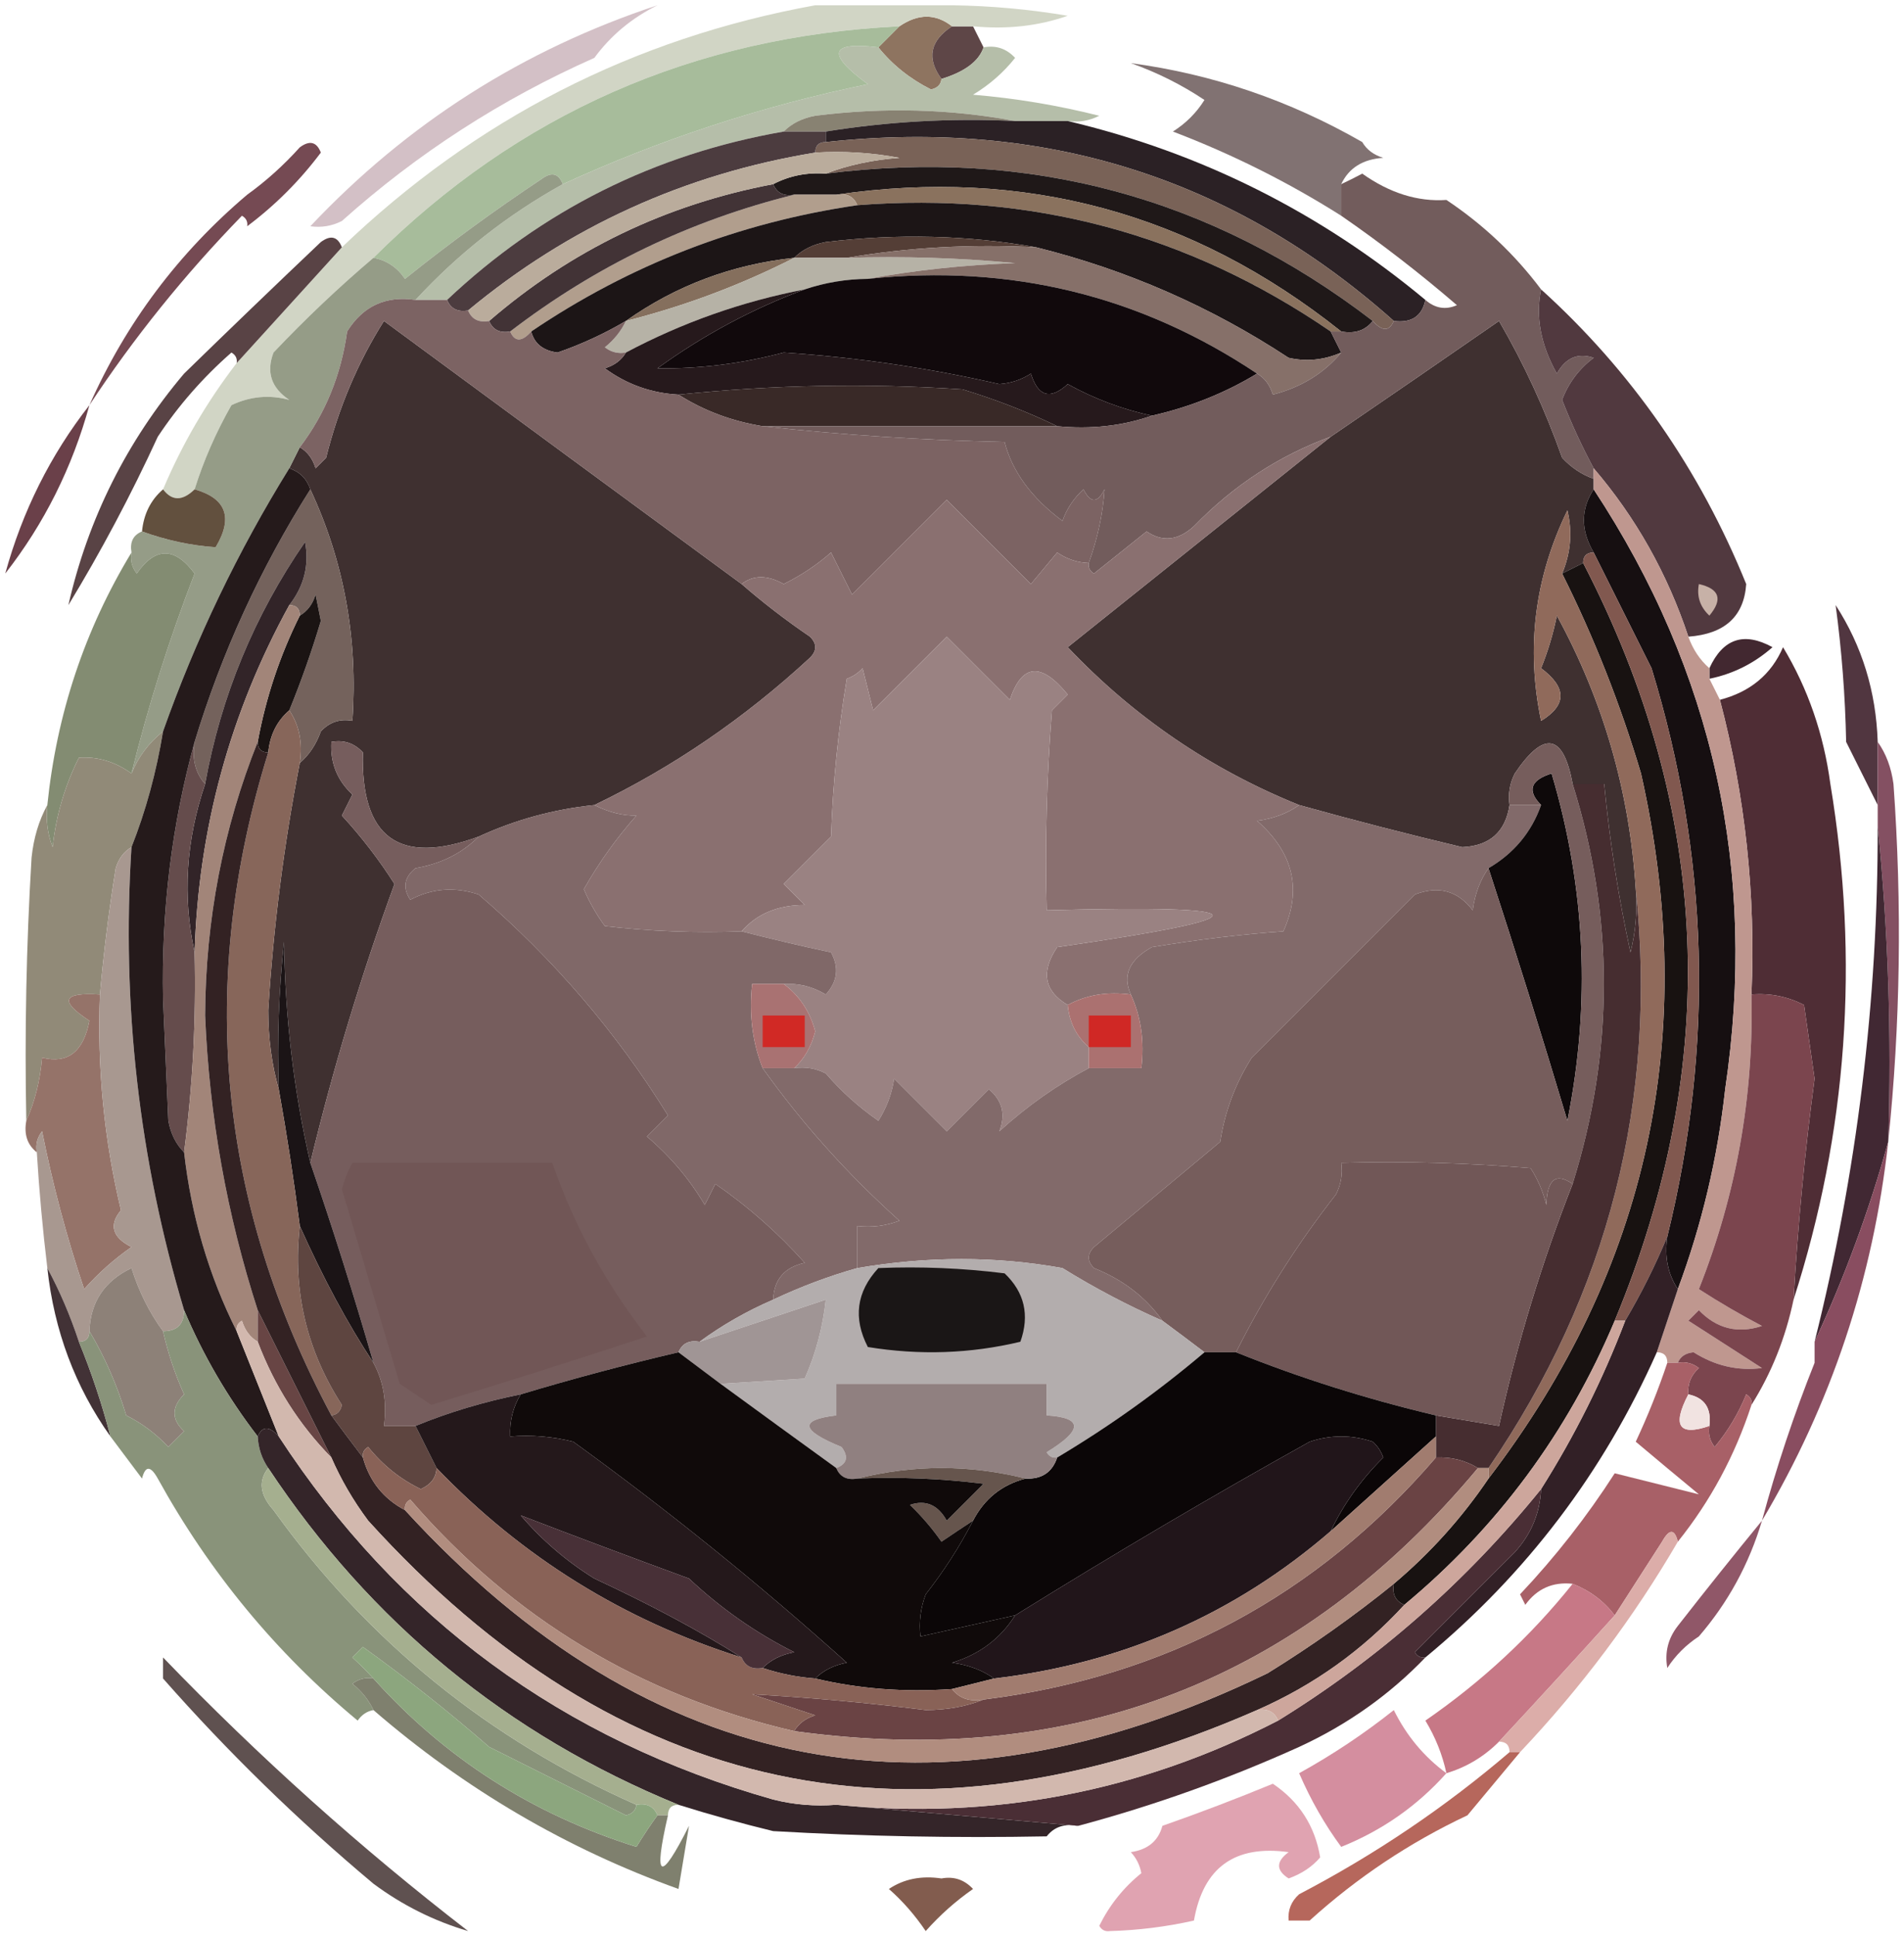 <svg width="181" height="184" viewBox="0 0 181 184" fill="none" xmlns="http://www.w3.org/2000/svg">
<path fill-rule="evenodd" clip-rule="evenodd" d="M90.5 2.5C88.403 3.878 88.07 5.545 89.5 7.5C89.44 8.043 89.107 8.376 88.5 8.5C86.501 7.492 84.834 6.159 83.5 4.5C84.167 3.833 84.833 3.167 85.5 2.5C87.284 1.28 88.95 1.28 90.5 2.5Z" fill="#8E7460"/>
<path fill-rule="evenodd" clip-rule="evenodd" d="M90.5 2.5C91.167 2.5 91.833 2.5 92.5 2.5C92.833 3.167 93.167 3.833 93.5 4.5C93.056 5.819 91.723 6.819 89.5 7.5C88.07 5.545 88.403 3.879 90.5 2.5Z" fill="#5E4647"/>
<path fill-rule="evenodd" clip-rule="evenodd" d="M62.5 0.5C60.059 1.709 58.059 3.376 56.5 5.5C47.678 9.41 39.678 14.577 32.5 21C31.552 21.483 30.552 21.649 29.5 21.5C38.725 11.72 49.725 4.72 62.5 0.5Z" fill="#D3C0C6"/>
<path fill-rule="evenodd" clip-rule="evenodd" d="M77.5 0.5C81.833 0.5 86.167 0.5 90.5 0.5C94.198 0.552 97.865 0.886 101.5 1.5C98.713 2.477 95.713 2.81 92.5 2.5C91.833 2.5 91.167 2.5 90.5 2.5C88.95 1.28 87.284 1.28 85.5 2.5C65.931 3.459 49.264 10.793 35.5 24.5C32.203 27.296 29.036 30.296 26 33.5C25.289 35.367 25.789 36.867 27.5 38C25.62 37.49 23.787 37.657 22 38.5C20.519 41.11 19.352 43.777 18.5 46.5C17.348 47.625 16.348 47.625 15.5 46.5C17.317 42.199 19.65 38.199 22.5 34.5C25.805 30.859 29.138 27.192 32.5 23.5C45.228 11.303 60.228 3.636 77.5 0.5Z" fill="#D1D5C5"/>
<path fill-rule="evenodd" clip-rule="evenodd" d="M83.5 4.5C84.834 6.159 86.501 7.492 88.5 8.5C89.107 8.376 89.44 8.043 89.5 7.5C91.723 6.818 93.056 5.818 93.5 4.5C94.675 4.281 95.675 4.614 96.5 5.5C95.395 6.892 94.061 8.059 92.5 9C96.558 9.34 100.558 10.007 104.5 11C103.552 11.483 102.552 11.649 101.5 11.5C99.833 11.5 98.167 11.5 96.5 11.5C90.347 10.347 84.014 10.18 77.5 11C76.263 11.232 75.263 11.732 74.5 12.5C62.208 14.646 51.541 19.979 42.5 28.5C41.5 28.5 40.5 28.5 39.5 28.5C43.593 24.071 48.259 20.404 53.5 17.5C62.801 13.233 72.468 10.066 82.5 8C78.542 5.101 78.875 3.934 83.5 4.5Z" fill="#B5BEA9"/>
<path fill-rule="evenodd" clip-rule="evenodd" d="M96.5 11.5C90.409 11.212 84.409 11.545 78.5 12.5C77.167 12.5 75.833 12.5 74.5 12.5C75.263 11.732 76.263 11.232 77.5 11C84.014 10.18 90.347 10.347 96.5 11.5Z" fill="#888272"/>
<path fill-rule="evenodd" clip-rule="evenodd" d="M85.5 2.5C84.833 3.167 84.167 3.833 83.5 4.5C78.875 3.934 78.542 5.101 82.5 8C72.468 10.066 62.801 13.233 53.5 17.5C53.103 16.475 52.437 16.308 51.5 17C47.026 19.973 42.693 23.14 38.5 26.5C37.735 25.388 36.735 24.721 35.5 24.5C49.264 10.793 65.931 3.459 85.5 2.5Z" fill="#A7BC9B"/>
<path fill-rule="evenodd" clip-rule="evenodd" d="M96.5 11.5C98.167 11.5 99.833 11.5 101.5 11.5C114.138 14.494 125.471 20.161 135.5 28.5C135.179 30.048 134.179 30.715 132.5 30.5C117.242 16.908 99.242 11.242 78.5 13.5C78.5 13.167 78.5 12.833 78.5 12.5C84.409 11.545 90.409 11.211 96.5 11.5Z" fill="#2B2125"/>
<path fill-rule="evenodd" clip-rule="evenodd" d="M129.5 13.5C129.918 14.222 130.584 14.722 131.5 15C129.563 15.122 128.23 15.955 127.5 17.5C127.5 18.5 127.5 19.5 127.5 20.5C122.463 17.315 117.13 14.648 111.5 12.5C112.737 11.719 113.737 10.719 114.5 9.5C112.333 8.052 110 6.885 107.5 6C115.266 7.041 122.599 9.541 129.5 13.5Z" fill="#817272"/>
<path fill-rule="evenodd" clip-rule="evenodd" d="M77.5 14.5C77.5 13.834 77.833 13.5 78.5 13.5C99.242 11.242 117.242 16.909 132.5 30.5C132.062 31.506 131.396 31.506 130.5 30.5C115.161 18.725 97.827 14.058 78.5 16.5C80.631 15.686 82.964 15.186 85.5 15C82.854 14.503 80.187 14.336 77.5 14.5Z" fill="#796257"/>
<path fill-rule="evenodd" clip-rule="evenodd" d="M74.5 12.5C75.833 12.5 77.167 12.5 78.5 12.5C78.5 12.833 78.5 13.167 78.5 13.5C77.833 13.5 77.5 13.833 77.5 14.5C65.1 16.535 54.1 21.535 44.5 29.5C43.508 29.672 42.842 29.338 42.5 28.5C51.541 19.979 62.208 14.646 74.5 12.5Z" fill="#4C3C3F"/>
<path fill-rule="evenodd" clip-rule="evenodd" d="M30.5 14.5C28.5 17.167 26.167 19.5 23.5 21.5C23.565 21.062 23.399 20.729 23 20.5C17.544 26.11 12.71 32.11 8.5 38.5C11.968 30.697 16.968 24.03 23.5 18.5C25.296 17.207 26.962 15.707 28.5 14C29.437 13.308 30.103 13.475 30.5 14.5Z" fill="#754A53"/>
<path fill-rule="evenodd" clip-rule="evenodd" d="M78.5 16.5C97.827 14.058 115.161 18.725 130.5 30.5C129.791 31.404 128.791 31.737 127.5 31.5C113.357 20.229 97.357 15.896 79.5 18.5C78.167 18.5 76.833 18.5 75.5 18.5C74.508 18.672 73.842 18.338 73.5 17.5C75.042 16.7 76.708 16.366 78.5 16.5Z" fill="#1F1818"/>
<path fill-rule="evenodd" clip-rule="evenodd" d="M79.5 18.5C97.357 15.896 113.357 20.229 127.5 31.5C127.167 31.5 126.833 31.5 126.5 31.5C112.964 22.213 97.964 18.213 81.5 19.5C81.158 18.662 80.492 18.328 79.5 18.5Z" fill="#8A725E"/>
<path fill-rule="evenodd" clip-rule="evenodd" d="M75.5 18.5C76.833 18.5 78.167 18.5 79.5 18.5C80.492 18.328 81.158 18.662 81.5 19.5C70.235 21.143 59.902 25.143 50.5 31.5C49.604 32.506 48.938 32.506 48.5 31.5C56.61 25.278 65.61 20.945 75.5 18.5Z" fill="#B19E8D"/>
<path fill-rule="evenodd" clip-rule="evenodd" d="M81.5 19.5C97.964 18.214 112.964 22.214 126.5 31.5C126.833 32.167 127.167 32.834 127.5 33.501C125.863 34.218 124.197 34.385 122.5 34.001C115.11 29.14 107.11 25.64 98.5 23.5C92.013 22.346 85.346 22.18 78.5 23C77.263 23.233 76.263 23.733 75.5 24.5C69.577 25.139 64.244 27.139 59.5 30.5C57.448 31.71 55.282 32.711 53 33.501C51.624 33.316 50.791 32.65 50.5 31.5C59.902 25.143 70.235 21.143 81.5 19.5Z" fill="#1C1516"/>
<path fill-rule="evenodd" clip-rule="evenodd" d="M98.5 23.5C92.31 23.177 86.31 23.51 80.5 24.5C78.833 24.5 77.167 24.5 75.5 24.5C76.263 23.732 77.263 23.232 78.5 23C85.346 22.179 92.013 22.346 98.5 23.5Z" fill="#543E36"/>
<path fill-rule="evenodd" clip-rule="evenodd" d="M73.5 17.5C73.842 18.338 74.508 18.672 75.5 18.5C65.61 20.945 56.61 25.278 48.5 31.5C47.508 31.672 46.842 31.338 46.5 30.5C54.308 23.763 63.308 19.43 73.5 17.5Z" fill="#423336"/>
<path fill-rule="evenodd" clip-rule="evenodd" d="M75.5 24.5C70.445 27.076 65.112 29.076 59.5 30.5C64.244 27.138 69.577 25.138 75.5 24.5Z" fill="#856F5D"/>
<path fill-rule="evenodd" clip-rule="evenodd" d="M77.5 14.499C80.187 14.335 82.854 14.502 85.5 14.999C82.964 15.186 80.631 15.686 78.5 16.5C76.708 16.366 75.042 16.699 73.5 17.5C63.308 19.429 54.308 23.762 46.5 30.5C45.508 30.672 44.842 30.337 44.5 29.5C54.1 21.535 65.1 16.535 77.5 14.499Z" fill="#BAAC9C"/>
<path fill-rule="evenodd" clip-rule="evenodd" d="M75.5 24.5C77.167 24.5 78.833 24.5 80.5 24.5C85.844 24.334 91.177 24.501 96.5 25C91.649 25.174 86.982 25.674 82.5 26.5C80.435 26.517 78.435 26.85 76.5 27.5C70.534 28.649 64.868 30.649 59.5 33.5C58.761 33.631 58.094 33.464 57.5 33C58.38 32.292 59.047 31.458 59.5 30.5C65.112 29.076 70.445 27.076 75.5 24.5Z" fill="#B6B2A6"/>
<path fill-rule="evenodd" clip-rule="evenodd" d="M80.5 24.5C86.31 23.51 92.31 23.177 98.5 23.5C107.11 25.639 115.11 29.139 122.5 34C124.197 34.384 125.863 34.218 127.5 33.5C125.881 35.461 123.714 36.794 121 37.5C120.722 36.584 120.222 35.918 119.5 35.5C108.363 28.068 96.029 25.068 82.5 26.5C86.982 25.674 91.649 25.174 96.5 25C91.177 24.501 85.844 24.334 80.5 24.5Z" fill="#867069"/>
<path fill-rule="evenodd" clip-rule="evenodd" d="M82.5 26.5C96.029 25.068 108.363 28.068 119.5 35.5C116.46 37.346 113.127 38.679 109.5 39.5C106.702 38.9 104.035 37.9 101.5 36.5C99.844 38.022 98.677 37.689 98 35.5C97.107 36.081 96.107 36.415 95 36.5C88.279 34.958 81.446 33.958 74.5 33.5C70.523 34.554 66.523 35.054 62.5 35C66.886 31.828 71.552 29.328 76.5 27.5C78.435 26.85 80.435 26.517 82.5 26.5Z" fill="#11090C"/>
<path fill-rule="evenodd" clip-rule="evenodd" d="M70.5 55.5C72.546 57.279 74.713 58.946 77 60.5C77.667 61.167 77.667 61.833 77 62.5C70.769 68.262 63.936 72.929 56.5 76.5C52.653 76.894 48.986 77.894 45.5 79.5C37.94 82.28 34.274 79.613 34.5 71.5C33.675 70.614 32.675 70.281 31.5 70.5C31.383 72.484 32.05 74.15 33.5 75.5C33.167 76.167 32.833 76.833 32.5 77.5C34.372 79.535 36.039 81.702 37.5 84C34.323 92.697 31.656 101.53 29.5 110.5C27.941 103.734 27.108 96.734 27 89.5C26.501 94.155 26.334 98.821 26.5 103.5C25.836 101.19 25.503 98.69 25.5 96C25.987 88.091 26.987 80.258 28.5 72.5C29.391 71.739 30.058 70.739 30.5 69.5C31.325 68.614 32.325 68.281 33.5 68.5C34.039 60.69 32.706 53.356 29.5 46.5C29.167 45.5 28.5 44.833 27.5 44.5C27.833 43.833 28.167 43.167 28.5 42.5C29.222 42.918 29.722 43.584 30 44.5C30.333 44.167 30.667 43.833 31 43.5C32.178 38.775 34.011 34.441 36.5 30.5C47.852 38.858 59.185 47.191 70.5 55.5Z" fill="#3F3030"/>
<path fill-rule="evenodd" clip-rule="evenodd" d="M151.5 45.5C151.5 45.833 151.5 46.167 151.5 46.5C150.258 48.389 150.258 50.389 151.5 52.5C150.833 52.5 150.5 52.833 150.5 53.5C149.833 53.833 149.167 54.167 148.5 54.5C149.323 52.545 149.49 50.545 149 48.5C145.885 54.903 145.051 61.569 146.5 68.5C148.957 66.999 148.957 65.332 146.5 63.5C147.154 61.885 147.654 60.218 148 58.5C152.414 66.58 154.914 75.247 155.5 84.5C155.662 86.527 155.495 88.527 155 90.5C153.842 85.205 153.009 79.872 152.5 74.5C151.5 74.5 150.5 74.5 149.5 74.5C148.62 69.711 146.786 69.378 144 73.5C143.517 74.448 143.351 75.448 143.5 76.5C143.116 79.05 141.616 80.383 139 80.5C133.79 79.262 128.623 77.928 123.5 76.5C115.107 73.116 107.774 68.116 101.5 61.5C109.852 54.81 118.186 48.143 126.5 41.5C131.797 37.884 137.131 34.218 142.5 30.5C144.864 34.556 146.864 38.89 148.5 43.5C149.357 44.425 150.357 45.092 151.5 45.5Z" fill="#3F3030"/>
<path fill-rule="evenodd" clip-rule="evenodd" d="M76.5 27.5C71.552 29.328 66.886 31.828 62.5 35C66.523 35.054 70.523 34.554 74.5 33.5C81.446 33.958 88.279 34.958 95 36.5C96.107 36.415 97.107 36.081 98 35.5C98.677 37.689 99.844 38.022 101.5 36.5C104.035 37.9 106.702 38.9 109.5 39.5C106.713 40.477 103.713 40.81 100.5 40.5C97.647 39.123 94.647 37.956 91.5 37C82.484 36.401 73.484 36.568 64.5 37.5C61.903 37.357 59.569 36.523 57.5 35C58.416 34.722 59.083 34.222 59.5 33.5C64.868 30.649 70.534 28.649 76.5 27.5Z" fill="#26191C"/>
<path fill-rule="evenodd" clip-rule="evenodd" d="M100.5 40.5C91.167 40.5 81.833 40.5 72.5 40.5C69.557 40.02 66.89 39.02 64.5 37.5C73.484 36.568 82.484 36.401 91.5 37C94.647 37.956 97.647 39.123 100.5 40.5Z" fill="#392927"/>
<path fill-rule="evenodd" clip-rule="evenodd" d="M53.5 17.5C48.259 20.404 43.593 24.071 39.5 28.5C36.675 28.081 34.509 29.081 33 31.5C32.422 35.65 30.922 39.316 28.5 42.5C28.166 43.167 27.833 43.833 27.5 44.5C22.606 52.397 18.606 60.73 15.5 69.5C14.143 70.59 13.143 71.924 12.5 73.5C14.07 67.118 16.07 60.785 18.5 54.5C16.608 51.956 14.775 51.956 13 54.5C12.536 53.906 12.369 53.239 12.5 52.5C12.328 51.508 12.662 50.842 13.5 50.5C15.836 51.343 18.169 51.843 20.5 52C22.18 49.189 21.513 47.356 18.5 46.5C19.352 43.777 20.518 41.11 22 38.5C23.786 37.657 25.62 37.49 27.5 38C25.789 36.867 25.289 35.367 26 33.5C29.036 30.296 32.202 27.296 35.5 24.5C36.735 24.721 37.735 25.388 38.5 26.5C42.693 23.14 47.026 19.974 51.5 17C52.437 16.308 53.103 16.475 53.5 17.5Z" fill="#959C87"/>
<path fill-rule="evenodd" clip-rule="evenodd" d="M39.5 28.5C40.5 28.5 41.5 28.5 42.5 28.5C42.842 29.338 43.508 29.672 44.5 29.5C44.842 30.338 45.508 30.672 46.5 30.5C46.842 31.338 47.508 31.672 48.5 31.5C48.938 32.506 49.604 32.506 50.5 31.5C50.791 32.649 51.624 33.316 53 33.5C55.282 32.71 57.448 31.71 59.5 30.5C59.047 31.458 58.38 32.292 57.5 33C58.094 33.464 58.761 33.631 59.5 33.5C59.083 34.222 58.416 34.722 57.5 35C59.569 36.523 61.903 37.357 64.5 37.5C66.89 39.02 69.557 40.02 72.5 40.5C79.989 41.329 87.656 41.829 95.5 42C96.223 44.811 98.056 47.311 101 49.5C101.419 48.328 102.085 47.328 103 46.5C103.667 47.833 104.333 47.833 105 46.5C104.843 48.831 104.343 51.164 103.5 53.5C102.417 53.461 101.417 53.127 100.5 52.5C99.667 53.5 98.833 54.5 98 55.5C95.333 52.833 92.667 50.167 90 47.5C87 50.5 84 53.5 81 56.5C80.333 55.167 79.667 53.833 79 52.5C77.636 53.696 76.136 54.696 74.5 55.5C72.946 54.628 71.612 54.628 70.5 55.5C59.185 47.191 47.852 38.858 36.5 30.5C34.011 34.441 32.178 38.775 31 43.5C30.667 43.833 30.333 44.167 30 44.5C29.722 43.584 29.222 42.918 28.5 42.5C30.922 39.316 32.422 35.65 33 31.5C34.509 29.081 36.675 28.081 39.5 28.5Z" fill="#7C6363"/>
<path fill-rule="evenodd" clip-rule="evenodd" d="M146.5 27.5C145.963 30.089 146.463 32.756 148 35.5C148.837 33.993 150.004 33.493 151.5 34C150.101 35.062 149.101 36.395 148.5 38C149.391 40.279 150.391 42.446 151.5 44.5C151.5 44.833 151.5 45.167 151.5 45.5C150.357 45.092 149.357 44.425 148.5 43.5C146.864 38.89 144.864 34.556 142.5 30.5C137.131 34.218 131.797 37.884 126.5 41.5C121.586 43.3 117.253 46.134 113.5 50C112.007 51.368 110.507 51.535 109 50.5C107.333 51.833 105.667 53.167 104 54.5C103.601 54.272 103.435 53.938 103.5 53.5C104.343 51.164 104.843 48.831 105 46.5C104.333 47.833 103.667 47.833 103 46.5C102.085 47.328 101.419 48.328 101 49.5C98.056 47.311 96.223 44.811 95.5 42C87.656 41.829 79.989 41.329 72.5 40.5C81.833 40.5 91.167 40.5 100.5 40.5C103.713 40.81 106.713 40.477 109.5 39.5C113.127 38.679 116.46 37.346 119.5 35.5C120.222 35.918 120.722 36.584 121 37.5C123.714 36.794 125.881 35.461 127.5 33.5C127.167 32.833 126.833 32.167 126.5 31.5C126.833 31.5 127.167 31.5 127.5 31.5C128.791 31.737 129.791 31.404 130.5 30.5C131.396 31.506 132.062 31.506 132.5 30.5C134.179 30.715 135.179 30.048 135.5 28.5C136.423 29.303 137.423 29.47 138.5 29C134.957 25.951 131.291 23.118 127.5 20.5C127.5 19.5 127.5 18.5 127.5 17.5C128.15 17.196 128.817 16.863 129.5 16.5C132.115 18.352 134.781 19.185 137.5 19C141 21.334 144 24.168 146.5 27.5Z" fill="#725C5C"/>
<path fill-rule="evenodd" clip-rule="evenodd" d="M146.5 27.5C155.085 35.273 161.585 44.606 166 55.5C165.789 58.58 163.956 60.247 160.5 60.5C158.509 54.511 155.509 49.177 151.5 44.5C150.391 42.446 149.391 40.279 148.5 38C149.101 36.395 150.101 35.062 151.5 34C150.004 33.493 148.837 33.993 148 35.5C146.463 32.756 145.963 30.089 146.5 27.5Z" fill="#51393F"/>
<path fill-rule="evenodd" clip-rule="evenodd" d="M32.5 23.5C29.138 27.192 25.805 30.859 22.5 34.5C22.565 34.062 22.399 33.728 22 33.5C19.294 35.871 16.961 38.537 15 41.5C12.435 47.074 9.602 52.407 6.5 57.5C8.378 49.284 12.044 41.951 17.5 35.5C21.759 31.349 26.092 27.182 30.5 23C31.437 22.308 32.103 22.475 32.5 23.5Z" fill="#594345"/>
<path fill-rule="evenodd" clip-rule="evenodd" d="M8.5 38.5C6.868 44.43 4.202 49.764 0.5 54.5C2.132 48.57 4.798 43.236 8.5 38.5Z" fill="#6A4049"/>
<path fill-rule="evenodd" clip-rule="evenodd" d="M15.5 46.5C16.348 47.625 17.348 47.625 18.5 46.5C21.513 47.356 22.18 49.189 20.5 52C18.169 51.843 15.836 51.343 13.5 50.5C13.66 48.847 14.326 47.514 15.5 46.5Z" fill="#62503E"/>
<path fill-rule="evenodd" clip-rule="evenodd" d="M126.5 41.5C118.186 48.143 109.852 54.81 101.5 61.5C107.774 68.116 115.107 73.116 123.5 76.5C122.391 77.29 121.058 77.79 119.5 78C122.953 81.016 123.786 84.516 122 88.5C118.003 88.781 113.836 89.281 109.5 90C107.35 91.192 106.683 92.692 107.5 94.5C105.265 94.205 103.265 94.539 101.5 95.5C99.255 94.172 98.922 92.339 100.5 90C120.525 87.121 120.191 85.954 99.5 86.5C99.334 80.158 99.5 73.825 100 67.5C100.5 67 101 66.5 101.5 66C98.973 62.894 97.14 63.061 96 66.5C94 64.5 92 62.5 90 60.5C87.667 62.833 85.333 65.167 83 67.5C82.667 66.167 82.333 64.833 82 63.5C81.586 63.957 81.086 64.291 80.5 64.5C79.671 69.467 79.171 74.467 79 79.5C77.5 81 76 82.5 74.5 84C75.167 84.667 75.833 85.333 76.5 86C73.949 86.002 71.949 86.836 70.5 88.5C66.154 88.666 61.821 88.499 57.5 88C56.707 86.915 56.04 85.748 55.5 84.5C56.921 81.991 58.588 79.657 60.5 77.5C59.214 77.524 57.88 77.19 56.5 76.5C63.936 72.929 70.769 68.262 77 62.5C77.667 61.833 77.667 61.167 77 60.5C74.713 58.946 72.546 57.279 70.5 55.5C71.612 54.628 72.946 54.628 74.5 55.5C76.136 54.696 77.636 53.696 79 52.5C79.667 53.833 80.333 55.167 81 56.5C84 53.5 87 50.5 90 47.5C92.667 50.167 95.333 52.833 98 55.5C98.833 54.5 99.667 53.5 100.5 52.5C101.417 53.127 102.417 53.461 103.5 53.5C103.435 53.938 103.601 54.272 104 54.5C105.667 53.167 107.333 51.833 109 50.5C110.507 51.535 112.007 51.368 113.5 50C117.253 46.134 121.586 43.3 126.5 41.5Z" fill="#8A7070"/>
<path fill-rule="evenodd" clip-rule="evenodd" d="M29.5 46.5C32.706 53.356 34.039 60.69 33.5 68.5C32.325 68.281 31.325 68.614 30.5 69.5C30.058 70.739 29.391 71.739 28.5 72.5C28.785 70.585 28.451 68.919 27.5 67.5C28.634 64.729 29.634 61.896 30.5 59C30.333 58.167 30.167 57.333 30 56.5C29.722 57.416 29.222 58.082 28.5 58.5C28.5 57.833 28.167 57.5 27.5 57.5C28.91 55.695 29.41 53.695 29 51.5C24.175 58.483 21.009 66.15 19.5 74.5C18.566 73.432 18.232 72.099 18.5 70.5C21.088 61.992 24.755 53.992 29.5 46.5Z" fill="#74625C"/>
<path fill-rule="evenodd" clip-rule="evenodd" d="M161.5 55.5C163.465 55.948 163.798 56.948 162.5 58.5C161.614 57.675 161.281 56.675 161.5 55.5Z" fill="#C7B1A7"/>
<path fill-rule="evenodd" clip-rule="evenodd" d="M150.5 53.5C162.686 77 163.686 101 153.5 125.5C149.016 136.142 142.349 145.142 133.5 152.5C132.662 152.158 132.328 151.492 132.5 150.5C135.959 147.585 138.959 144.252 141.5 140.5C156.739 120.57 161.573 98.236 156 73.5C154.041 66.921 151.541 60.588 148.5 54.5C149.167 54.167 149.833 53.833 150.5 53.5Z" fill="#181211"/>
<path fill-rule="evenodd" clip-rule="evenodd" d="M162.5 64.5C162.5 64.167 162.5 63.833 162.5 63.5C163.789 60.678 165.789 60.011 168.5 61.5C166.757 63.038 164.757 64.038 162.5 64.5Z" fill="#422830"/>
<path fill-rule="evenodd" clip-rule="evenodd" d="M27.5 57.5C21.861 67.755 18.861 78.755 18.5 90.5C17.341 85.207 17.674 79.873 19.5 74.5C21.008 66.15 24.175 58.483 29 51.5C29.409 53.695 28.909 55.695 27.5 57.5Z" fill="#322428"/>
<path fill-rule="evenodd" clip-rule="evenodd" d="M12.5 52.5C12.369 53.239 12.536 53.906 13 54.5C14.775 51.956 16.608 51.956 18.5 54.5C16.07 60.785 14.07 67.118 12.5 73.5C10.948 72.378 9.281 71.878 7.5 72C6.166 74.66 5.332 77.494 5 80.5C4.51 79.207 4.343 77.873 4.5 76.5C5.39 67.83 8.056 59.83 12.5 52.5Z" fill="#838C72"/>
<path fill-rule="evenodd" clip-rule="evenodd" d="M27.5 67.5C26.326 68.514 25.66 69.847 25.5 71.5C24.833 71.5 24.5 71.167 24.5 70.5C25.27 66.297 26.604 62.297 28.5 58.5C29.222 58.082 29.722 57.416 30 56.5C30.167 57.333 30.333 58.167 30.5 59C29.633 61.896 28.633 64.729 27.5 67.5Z" fill="#1B1413"/>
<path fill-rule="evenodd" clip-rule="evenodd" d="M151.5 46.5C162.909 63.816 167.076 82.816 164 103.5C163.278 110.053 161.778 116.386 159.5 122.5C158.549 121.081 158.216 119.415 158.5 117.5C162.969 99.336 162.469 81.336 157 63.5C155.153 59.807 153.32 56.14 151.5 52.5C150.258 50.389 150.258 48.389 151.5 46.5Z" fill="#160F11"/>
<path fill-rule="evenodd" clip-rule="evenodd" d="M174.5 57.5C177.013 61.378 178.346 65.711 178.5 70.5C178.5 72.5 178.5 74.5 178.5 76.5C177.5 74.5 176.5 72.5 175.5 70.5C175.414 66.143 175.08 61.81 174.5 57.5Z" fill="#513640"/>
<path fill-rule="evenodd" clip-rule="evenodd" d="M15.5 69.5C14.866 73.373 13.866 77.039 12.5 80.5C11.778 80.918 11.278 81.584 11 82.5C10.358 86.491 9.858 90.491 9.5 94.5C5.944 94.275 5.61 95.108 8.5 97C7.932 99.952 6.432 101.118 4 100.5C3.809 102.708 3.309 104.708 2.5 106.5C2.333 98.16 2.5 89.827 3 81.5C3.198 79.618 3.698 77.952 4.5 76.5C4.343 77.873 4.51 79.207 5 80.5C5.332 77.494 6.166 74.66 7.5 72C9.281 71.878 10.948 72.378 12.5 73.5C13.143 71.924 14.143 70.59 15.5 69.5Z" fill="#918A78"/>
<path fill-rule="evenodd" clip-rule="evenodd" d="M101.5 95.5C101.66 97.153 102.326 98.486 103.5 99.5C103.5 100.167 103.5 100.833 103.5 101.5C100.462 103.112 97.629 105.112 95 107.5C95.617 105.905 95.284 104.572 94 103.5C92.667 104.833 91.333 106.167 90 107.5C88.333 105.833 86.667 104.167 85 102.5C84.781 103.938 84.281 105.271 83.5 106.5C81.623 105.197 79.957 103.697 78.5 102C77.552 101.517 76.552 101.351 75.5 101.5C76.472 100.601 77.138 99.434 77.5 98C76.992 96.107 75.992 94.607 74.5 93.5C75.93 93.421 77.264 93.754 78.5 94.5C79.614 93.277 79.781 91.944 79 90.5C76.061 89.872 73.228 89.205 70.5 88.5C71.949 86.836 73.949 86.002 76.5 86C75.833 85.333 75.167 84.667 74.5 84C76 82.5 77.5 81 79 79.5C79.171 74.467 79.671 69.467 80.5 64.5C81.086 64.291 81.586 63.957 82 63.5C82.333 64.833 82.667 66.167 83 67.5C85.333 65.167 87.667 62.833 90 60.5C92 62.5 94 64.5 96 66.5C97.14 63.061 98.973 62.894 101.5 66C101 66.5 100.5 67 100 67.5C99.5 73.825 99.334 80.158 99.5 86.5C120.191 85.954 120.525 87.121 100.5 90C98.922 92.339 99.255 94.172 101.5 95.5Z" fill="#9A8282"/>
<path fill-rule="evenodd" clip-rule="evenodd" d="M56.5 76.5C57.88 77.19 59.213 77.524 60.5 77.5C58.588 79.657 56.921 81.991 55.5 84.5C56.04 85.748 56.707 86.915 57.5 88C61.821 88.499 66.154 88.666 70.5 88.5C73.228 89.205 76.061 89.872 79 90.5C79.781 91.944 79.614 93.277 78.5 94.5C77.264 93.754 75.93 93.421 74.5 93.5C73.5 93.5 72.5 93.5 71.5 93.5C71.194 96.385 71.527 99.052 72.5 101.5C76.233 106.74 80.566 111.574 85.5 116C84.207 116.49 82.873 116.657 81.5 116.5C81.5 117.833 81.5 119.167 81.5 120.5C78.83 121.248 76.163 122.248 73.5 123.5C73.574 121.589 74.574 120.422 76.5 120C73.948 117.147 71.115 114.647 68 112.5C67.667 113.167 67.333 113.833 67 114.5C65.542 112.04 63.709 109.873 61.5 108C62.167 107.333 62.833 106.667 63.5 106C58.623 98.117 52.623 91.117 45.5 85C43.23 84.242 41.064 84.409 39 85.5C38.25 84.365 38.417 83.365 39.5 82.5C41.919 82.086 43.919 81.086 45.5 79.5C48.986 77.894 52.653 76.894 56.5 76.5Z" fill="#806868"/>
<path fill-rule="evenodd" clip-rule="evenodd" d="M123.5 76.5C128.623 77.928 133.79 79.262 139 80.5C141.616 80.383 143.116 79.05 143.5 76.5C144.5 76.5 145.5 76.5 146.5 76.5C145.581 79.089 143.914 81.089 141.5 82.5C140.71 83.609 140.21 84.942 140 86.5C138.582 84.637 136.749 84.137 134.5 85C129.333 90.167 124.167 95.333 119 100.5C117.438 102.957 116.438 105.624 116 108.5C112 111.833 108 115.167 104 118.5C103.333 119.167 103.333 119.833 104 120.5C106.757 121.603 108.924 123.269 110.5 125.5C107.222 124.059 104.056 122.392 101 120.5C94.69 119.36 88.19 119.36 81.5 120.5C81.5 119.167 81.5 117.833 81.5 116.5C82.873 116.657 84.207 116.49 85.5 116C80.566 111.574 76.233 106.74 72.5 101.5C73.5 101.5 74.5 101.5 75.5 101.5C76.552 101.351 77.552 101.517 78.5 102C79.957 103.697 81.623 105.197 83.5 106.5C84.281 105.271 84.781 103.938 85 102.5C86.667 104.167 88.333 105.833 90 107.5C91.333 106.167 92.667 104.833 94 103.5C95.284 104.572 95.617 105.905 95 107.5C97.629 105.112 100.462 103.112 103.5 101.5C105.167 101.5 106.833 101.5 108.5 101.5C108.802 98.941 108.468 96.607 107.5 94.5C106.683 92.692 107.35 91.192 109.5 90C113.836 89.281 118.003 88.781 122 88.5C123.786 84.516 122.953 81.016 119.5 78C121.058 77.79 122.391 77.29 123.5 76.5Z" fill="#826A6A"/>
<path fill-rule="evenodd" clip-rule="evenodd" d="M141.5 82.5C143.914 81.089 145.581 79.089 146.5 76.5C145.147 75.133 145.481 74.133 147.5 73.5C150.734 84.382 151.234 95.382 149 106.5C146.591 98.44 144.091 90.44 141.5 82.5Z" fill="#0E090A"/>
<path fill-rule="evenodd" clip-rule="evenodd" d="M45.5 79.5C43.919 81.086 41.919 82.086 39.5 82.5C38.417 83.365 38.251 84.365 39 85.5C41.064 84.409 43.23 84.242 45.5 85C52.623 91.117 58.623 98.117 63.5 106C62.833 106.667 62.167 107.333 61.5 108C63.709 109.873 65.542 112.04 67 114.5C67.333 113.833 67.667 113.167 68 112.5C71.115 114.647 73.948 117.147 76.5 120C74.574 120.422 73.574 121.589 73.5 123.5C70.968 124.596 68.635 125.929 66.5 127.5C65.508 127.328 64.842 127.662 64.5 128.5C59.441 129.681 54.441 131.014 49.5 132.5C45.975 133.21 42.642 134.21 39.5 135.5C38.5 135.5 37.5 135.5 36.5 135.5C36.795 133.265 36.461 131.265 35.5 129.5C33.653 123.108 31.653 116.775 29.5 110.5C31.656 101.53 34.323 92.697 37.5 84C36.039 81.702 34.372 79.535 32.5 77.5C32.833 76.833 33.167 76.167 33.5 75.5C32.05 74.15 31.383 72.484 31.5 70.5C32.675 70.281 33.675 70.614 34.5 71.5C34.274 79.613 37.94 82.28 45.5 79.5Z" fill="#765D5D"/>
<path fill-rule="evenodd" clip-rule="evenodd" d="M149.5 74.5C153.458 87.145 153.458 99.812 149.5 112.5C147.908 111.398 147.075 112.065 147 114.5C146.691 113.234 146.191 112.067 145.5 111C139.509 110.501 133.509 110.334 127.5 110.5C127.649 111.552 127.483 112.552 127 113.5C123.312 118.218 120.145 123.218 117.5 128.5C116.5 128.5 115.5 128.5 114.5 128.5C113.205 127.512 111.872 126.512 110.5 125.5C108.924 123.269 106.757 121.603 104 120.5C103.333 119.833 103.333 119.167 104 118.5C108 115.167 112 111.833 116 108.5C116.438 105.624 117.438 102.957 119 100.5C124.167 95.333 129.333 90.167 134.5 85C136.749 84.137 138.582 84.637 140 86.5C140.21 84.942 140.71 83.609 141.5 82.5C144.091 90.44 146.591 98.44 149 106.5C151.234 95.382 150.734 84.382 147.5 73.5C145.481 74.133 145.147 75.133 146.5 76.5C145.5 76.5 144.5 76.5 143.5 76.5C143.351 75.448 143.517 74.448 144 73.5C146.786 69.378 148.62 69.711 149.5 74.5Z" fill="#765D5C"/>
<path fill-rule="evenodd" clip-rule="evenodd" d="M169.5 61.5C171.865 65.424 173.365 69.757 174 74.5C176.781 91.275 175.615 107.608 170.5 123.5C170.904 116.478 171.571 109.478 172.5 102.5C172.167 100.167 171.833 97.833 171.5 95.5C169.929 94.691 168.262 94.357 166.5 94.5C166.912 84.995 165.912 75.662 163.5 66.5C166.394 65.744 168.394 64.077 169.5 61.5Z" fill="#4F2D35"/>
<path fill-rule="evenodd" clip-rule="evenodd" d="M178.5 70.5C179.29 71.609 179.79 72.942 180 74.5C180.826 86.008 180.659 97.341 179.5 108.5C179.827 98.319 179.494 88.319 178.5 78.5C178.5 77.833 178.5 77.167 178.5 76.5C178.5 74.5 178.5 72.5 178.5 70.5Z" fill="#845062"/>
<path fill-rule="evenodd" clip-rule="evenodd" d="M74.5 93.5C75.992 94.607 76.992 96.107 77.5 98C77.138 99.434 76.472 100.601 75.5 101.5C74.5 101.5 73.5 101.5 72.5 101.5C71.527 99.052 71.194 96.385 71.5 93.5C72.5 93.5 73.5 93.5 74.5 93.5Z" fill="#A97272"/>
<path fill-rule="evenodd" clip-rule="evenodd" d="M178.5 78.5C179.494 88.319 179.827 98.319 179.5 108.5C177.705 114.987 175.372 121.32 172.5 127.5C176.529 111.439 178.529 95.106 178.5 78.5Z" fill="#412833"/>
<path fill-rule="evenodd" clip-rule="evenodd" d="M107.5 94.5C108.468 96.607 108.802 98.941 108.5 101.5C106.833 101.5 105.167 101.5 103.5 101.5C103.5 100.833 103.5 100.167 103.5 99.5C102.326 98.486 101.66 97.153 101.5 95.5C103.265 94.539 105.265 94.205 107.5 94.5Z" fill="#AB7170"/>
<path fill-rule="evenodd" clip-rule="evenodd" d="M18.5 70.5C18.232 72.099 18.566 73.432 19.5 74.5C17.674 79.873 17.341 85.207 18.5 90.5C18.653 96.869 18.32 103.203 17.5 109.5C16.732 108.737 16.232 107.737 16 106.5C15.833 102.667 15.667 98.833 15.5 95C15.328 86.549 16.328 78.382 18.5 70.5Z" fill="#654C4C"/>
<path fill-rule="evenodd" clip-rule="evenodd" d="M151.5 52.5C153.32 56.14 155.153 59.807 157 63.5C162.469 81.336 162.969 99.336 158.5 117.5C157.359 120.254 156.025 122.921 154.5 125.5C154.167 125.5 153.833 125.5 153.5 125.5C163.686 101 162.686 77 150.5 53.5C150.5 52.833 150.833 52.5 151.5 52.5Z" fill="#81584F"/>
<path fill-rule="evenodd" clip-rule="evenodd" d="M72.5 96.5C73.833 96.5 75.167 96.5 76.5 96.5C76.5 97.5 76.5 98.5 76.5 99.5C75.167 99.5 73.833 99.5 72.5 99.5C72.5 98.5 72.5 97.5 72.5 96.5Z" fill="#D12925"/>
<path fill-rule="evenodd" clip-rule="evenodd" d="M103.5 99.5C103.5 98.5 103.5 97.5 103.5 96.5C104.833 96.5 106.167 96.5 107.5 96.5C107.5 97.5 107.5 98.5 107.5 99.5C106.167 99.5 104.833 99.5 103.5 99.5Z" fill="#D02825"/>
<path fill-rule="evenodd" clip-rule="evenodd" d="M148.5 54.5C151.541 60.588 154.041 66.921 156 73.5C161.573 98.236 156.739 120.57 141.5 140.5C141.5 140.167 141.5 139.833 141.5 139.5C152.924 122.804 157.59 104.471 155.5 84.5C154.914 75.247 152.414 66.58 148 58.5C147.654 60.218 147.154 61.885 146.5 63.5C148.957 65.332 148.957 66.999 146.5 68.5C145.051 61.569 145.885 54.903 149 48.5C149.49 50.545 149.323 52.545 148.5 54.5Z" fill="#906A5B"/>
<path fill-rule="evenodd" clip-rule="evenodd" d="M151.5 44.5C155.509 49.177 158.509 54.511 160.5 60.5C160.932 61.71 161.599 62.71 162.5 63.5C162.5 63.833 162.5 64.167 162.5 64.5C162.833 65.167 163.167 65.833 163.5 66.5C165.912 75.662 166.912 84.995 166.5 94.5C166.72 104.203 165.054 113.537 161.5 122.5C163.453 123.761 165.453 124.927 167.5 126C165.191 126.756 163.191 126.256 161.5 124.5C161.167 124.833 160.833 125.167 160.5 125.5C162.833 127 165.167 128.5 167.5 130C165.217 130.291 163.05 129.791 161 128.5C160.235 128.57 159.735 128.903 159.5 129.5C159.167 129.5 158.833 129.5 158.5 129.5C158.5 128.833 158.167 128.5 157.5 128.5C158.167 126.5 158.833 124.5 159.5 122.5C161.778 116.386 163.278 110.053 164 103.5C167.076 82.816 162.909 63.816 151.5 46.5C151.5 46.167 151.5 45.833 151.5 45.5C151.5 45.167 151.5 44.833 151.5 44.5Z" fill="#BF978F"/>
<path fill-rule="evenodd" clip-rule="evenodd" d="M149.5 74.5C150.5 74.5 151.5 74.5 152.5 74.5C153.009 79.872 153.842 85.205 155 90.5C155.495 88.527 155.662 86.527 155.5 84.5C157.59 104.471 152.924 122.804 141.5 139.5C141.167 139.5 140.833 139.5 140.5 139.5C139.292 138.766 137.959 138.433 136.5 138.5C136.5 137.833 136.5 137.167 136.5 136.5C136.5 135.833 136.5 135.167 136.5 134.5C138.5 134.833 140.5 135.167 142.5 135.5C144.232 127.637 146.566 119.97 149.5 112.5C153.458 99.812 153.458 87.145 149.5 74.5Z" fill="#462D30"/>
<path fill-rule="evenodd" clip-rule="evenodd" d="M29.5 110.5C31.653 116.775 33.653 123.108 35.5 129.5C33.066 125.819 30.733 121.486 28.5 116.5C27.941 112.147 27.274 107.814 26.5 103.5C26.334 98.821 26.501 94.155 27 89.5C27.108 96.734 27.941 103.734 29.5 110.5Z" fill="#1B1416"/>
<path fill-rule="evenodd" clip-rule="evenodd" d="M166.5 94.5C168.262 94.357 169.929 94.691 171.5 95.5C171.833 97.833 172.167 100.167 172.5 102.5C171.571 109.478 170.904 116.478 170.5 123.5C169.737 127.137 168.403 130.47 166.5 133.5C166.565 133.062 166.399 132.728 166 132.5C165.252 134.332 164.252 135.999 163 137.5C162.536 136.906 162.369 136.239 162.5 135.5C162.715 133.821 162.048 132.821 160.5 132.5C160.414 131.504 160.748 130.671 161.5 130C160.906 129.536 160.239 129.369 159.5 129.5C159.735 128.903 160.235 128.57 161 128.5C163.05 129.791 165.217 130.291 167.5 130C165.167 128.5 162.833 127 160.5 125.5C160.833 125.167 161.167 124.833 161.5 124.5C163.191 126.256 165.191 126.756 167.5 126C165.453 124.927 163.453 123.761 161.5 122.5C165.054 113.537 166.72 104.203 166.5 94.5Z" fill="#7B454E"/>
<path fill-rule="evenodd" clip-rule="evenodd" d="M33.5 110.5C39.833 110.5 46.167 110.5 52.5 110.5C54.544 116.414 57.544 121.914 61.5 127C54.673 129.247 47.84 131.414 41 133.5C40 132.833 39 132.167 38 131.5C36.142 125.267 34.309 119.1 32.5 113C32.743 112.098 33.077 111.265 33.5 110.5Z" fill="#715656"/>
<path fill-rule="evenodd" clip-rule="evenodd" d="M149.5 112.5C146.566 119.97 144.232 127.637 142.5 135.5C140.5 135.167 138.5 134.833 136.5 134.5C129.926 132.946 123.592 130.946 117.5 128.5C120.145 123.218 123.312 118.218 127 113.5C127.483 112.552 127.649 111.552 127.5 110.5C133.509 110.334 139.509 110.501 145.5 111C146.191 112.067 146.691 113.234 147 114.5C147.075 112.065 147.908 111.398 149.5 112.5Z" fill="#715757"/>
<path fill-rule="evenodd" clip-rule="evenodd" d="M9.5 94.5C9.227 101.471 9.894 108.304 11.5 115C10.332 116.406 10.665 117.572 12.5 118.5C10.851 119.648 9.351 120.981 8 122.5C6.348 117.594 5.015 112.594 4 107.5C3.535 108.094 3.369 108.761 3.5 109.5C2.596 108.791 2.263 107.791 2.5 106.5C3.309 104.708 3.809 102.708 4 100.5C6.432 101.118 7.932 99.952 8.5 97C5.61 95.108 5.944 94.275 9.5 94.5Z" fill="#957369"/>
<path fill-rule="evenodd" clip-rule="evenodd" d="M27.5 67.5C28.451 68.919 28.785 70.585 28.5 72.5C26.987 80.258 25.987 88.091 25.5 96C25.503 98.69 25.836 101.19 26.5 103.5C27.274 107.814 27.941 112.147 28.5 116.5C27.812 122.647 29.145 128.314 32.5 133.5C32.376 134.107 32.043 134.44 31.5 134.5C20.714 114.321 18.714 93.321 25.5 71.5C25.66 69.847 26.326 68.514 27.5 67.5Z" fill="#87665A"/>
<path fill-rule="evenodd" clip-rule="evenodd" d="M27.5 57.5C28.167 57.5 28.5 57.833 28.5 58.5C26.604 62.297 25.27 66.297 24.5 70.5C21.214 78.723 19.547 87.39 19.5 96.5C19.895 106.077 21.562 115.41 24.5 124.5C24.5 125.5 24.5 126.5 24.5 127.5C23.778 127.082 23.278 126.416 23 125.5C22.601 125.728 22.435 126.062 22.5 126.5C19.855 121.22 18.188 115.553 17.5 109.5C18.32 103.203 18.653 96.869 18.5 90.5C18.861 78.755 21.861 67.755 27.5 57.5Z" fill="#A28579"/>
<path fill-rule="evenodd" clip-rule="evenodd" d="M12.5 80.5C11.547 95.489 13.213 110.156 17.5 124.5C17.5 125.833 16.833 126.5 15.5 126.5C14.208 124.745 13.208 122.745 12.5 120.5C9.928 121.728 8.595 123.728 8.5 126.5C8.5 127.167 8.166 127.5 7.5 127.5C6.677 125.013 5.677 122.679 4.5 120.5C4.058 116.846 3.724 113.179 3.5 109.5C3.369 108.761 3.535 108.094 4 107.5C5.015 112.594 6.348 117.594 8 122.5C9.351 120.981 10.851 119.648 12.5 118.5C10.665 117.572 10.332 116.406 11.5 115C9.894 108.304 9.227 101.471 9.5 94.5C9.858 90.491 10.358 86.491 11 82.5C11.278 81.584 11.778 80.918 12.5 80.5Z" fill="#A89890"/>
<path fill-rule="evenodd" clip-rule="evenodd" d="M27.5 44.5C28.5 44.833 29.167 45.5 29.5 46.5C24.755 53.992 21.088 61.992 18.5 70.5C16.327 78.382 15.327 86.549 15.5 95C15.667 98.833 15.833 102.667 16 106.5C16.232 107.737 16.732 108.737 17.5 109.5C18.188 115.553 19.854 121.22 22.5 126.5C23.833 129.833 25.167 133.167 26.5 136.5C25.604 135.494 24.938 135.494 24.5 136.5C21.648 132.796 19.315 128.796 17.5 124.5C13.213 110.156 11.547 95.489 12.5 80.5C13.866 77.039 14.866 73.373 15.5 69.5C18.606 60.73 22.606 52.397 27.5 44.5Z" fill="#251A1B"/>
<path fill-rule="evenodd" clip-rule="evenodd" d="M4.5 120.5C5.677 122.679 6.677 125.013 7.5 127.5C8.698 130.426 9.698 133.426 10.5 136.5C7.148 131.79 5.148 126.457 4.5 120.5Z" fill="#423236"/>
<path fill-rule="evenodd" clip-rule="evenodd" d="M110.5 125.5C111.872 126.512 113.205 127.512 114.5 128.5C110.112 132.221 105.445 135.555 100.5 138.5C100.062 138.565 99.728 138.399 99.5 138C102.97 135.877 102.97 134.71 99.5 134.5C99.5 133.5 99.5 132.5 99.5 131.5C92.833 131.5 86.167 131.5 79.5 131.5C79.5 132.5 79.5 133.5 79.5 134.5C75.939 134.915 76.106 135.915 80 137.5C80.692 138.437 80.525 139.103 79.5 139.5C75.857 136.865 72.19 134.199 68.5 131.5C70.934 131.352 73.601 131.186 76.5 131C77.554 128.618 78.221 126.118 78.5 123.5C74.5 124.833 70.5 126.167 66.5 127.5C68.635 125.929 70.968 124.596 73.5 123.5C76.163 122.248 78.83 121.248 81.5 120.5C88.19 119.36 94.69 119.36 101 120.5C104.056 122.392 107.222 124.059 110.5 125.5Z" fill="#B3ADAD"/>
<path fill-rule="evenodd" clip-rule="evenodd" d="M83.5 120.5C87.514 120.334 91.514 120.501 95.5 121C97.396 122.808 97.896 124.975 97 127.5C92.252 128.635 87.419 128.802 82.5 128C81.083 125.257 81.416 122.757 83.5 120.5Z" fill="#1A1616"/>
<path fill-rule="evenodd" clip-rule="evenodd" d="M68.5 131.5C67.167 130.5 65.833 129.5 64.5 128.5C64.842 127.662 65.508 127.328 66.5 127.5C70.5 126.167 74.5 124.833 78.5 123.5C78.221 126.118 77.554 128.618 76.5 131C73.601 131.186 70.934 131.352 68.5 131.5Z" fill="#A09595"/>
<path fill-rule="evenodd" clip-rule="evenodd" d="M158.5 117.5C158.216 119.415 158.549 121.081 159.5 122.5C158.833 124.5 158.167 126.5 157.5 128.5C152.439 139.894 145.105 149.561 135.5 157.5C135.062 157.565 134.728 157.399 134.5 157C137.667 153.833 140.833 150.667 144 147.5C145.559 145.783 146.392 143.783 146.5 141.5C149.692 136.45 152.358 131.117 154.5 125.5C156.025 122.921 157.359 120.254 158.5 117.5Z" fill="#322026"/>
<path fill-rule="evenodd" clip-rule="evenodd" d="M179.5 108.5C178.079 121.43 174.079 133.43 167.5 144.5C168.87 139.421 170.536 134.421 172.5 129.5C172.5 128.833 172.5 128.167 172.5 127.5C175.372 121.32 177.705 114.987 179.5 108.5Z" fill="#894D60"/>
<path fill-rule="evenodd" clip-rule="evenodd" d="M15.5 126.5C15.961 128.55 16.628 130.55 17.5 132.5C16.289 133.72 16.289 134.887 17.5 136C17 136.5 16.5 137 16 137.5C14.845 136.257 13.512 135.257 12 134.5C11.125 131.599 9.958 128.932 8.5 126.5C8.595 123.728 9.928 121.728 12.5 120.5C13.208 122.745 14.208 124.745 15.5 126.5Z" fill="#8D8178"/>
<path fill-rule="evenodd" clip-rule="evenodd" d="M114.5 128.5C115.5 128.5 116.5 128.5 117.5 128.5C123.592 130.946 129.926 132.946 136.5 134.5C136.5 135.167 136.5 135.833 136.5 136.5C133.167 139.5 129.833 142.5 126.5 145.5C127.728 142.925 129.395 140.592 131.5 138.5C131.291 137.914 130.957 137.414 130.5 137C128.5 136.333 126.5 136.333 124.5 137C115.272 142.135 105.939 147.635 96.5 153.5C93.5 154.167 90.5 154.833 87.5 155.5C87.343 154.127 87.51 152.793 88 151.5C89.75 149.266 91.25 146.932 92.5 144.5C93.585 142.413 95.251 141.08 97.5 140.5C99.027 140.573 100.027 139.906 100.5 138.5C105.445 135.555 110.112 132.221 114.5 128.5Z" fill="#0B0607"/>
<path fill-rule="evenodd" clip-rule="evenodd" d="M100.5 138.5C100.027 139.906 99.027 140.573 97.5 140.5C92.167 139.167 86.833 139.167 81.5 140.5C80.508 140.672 79.842 140.338 79.5 139.5C80.525 139.103 80.692 138.437 80 137.5C76.106 135.915 75.939 134.915 79.5 134.5C79.5 133.5 79.5 132.5 79.5 131.5C86.167 131.5 92.833 131.5 99.5 131.5C99.5 132.5 99.5 133.5 99.5 134.5C102.97 134.71 102.97 135.877 99.5 138C99.728 138.399 100.062 138.565 100.5 138.5Z" fill="#908080"/>
<path fill-rule="evenodd" clip-rule="evenodd" d="M24.5 124.5C26.814 129.128 29.147 133.795 31.5 138.5C28.432 135.378 26.098 131.711 24.5 127.5C24.5 126.5 24.5 125.5 24.5 124.5Z" fill="#684544"/>
<path fill-rule="evenodd" clip-rule="evenodd" d="M126.5 145.5C117.349 153.404 106.682 158.071 94.5 159.5C93.391 158.71 92.058 158.21 90.5 158C93.106 157.208 95.106 155.708 96.5 153.5C105.939 147.635 115.272 142.135 124.5 137C126.5 136.333 128.5 136.333 130.5 137C130.957 137.414 131.291 137.914 131.5 138.5C129.395 140.592 127.728 142.925 126.5 145.5Z" fill="#21151A"/>
<path fill-rule="evenodd" clip-rule="evenodd" d="M28.5 116.5C30.732 121.486 33.066 125.819 35.5 129.5C36.461 131.265 36.794 133.265 36.5 135.5C37.5 135.5 38.5 135.5 39.5 135.5C40.166 136.833 40.833 138.167 41.5 139.5C41.465 140.404 40.965 141.07 40 141.5C38.056 140.561 36.389 139.227 35 137.5C34.601 137.728 34.434 138.062 34.5 138.5C33.511 137.205 32.511 135.872 31.5 134.5C32.043 134.44 32.376 134.107 32.5 133.5C29.145 128.314 27.812 122.647 28.5 116.5Z" fill="#5E4540"/>
<path fill-rule="evenodd" clip-rule="evenodd" d="M158.5 129.5C158.833 129.5 159.167 129.5 159.5 129.5C160.239 129.369 160.906 129.536 161.5 130C160.748 130.671 160.414 131.504 160.5 132.5C158.934 135.494 159.601 136.494 162.5 135.5C162.369 136.239 162.536 136.906 163 137.5C164.252 135.999 165.252 134.332 166 132.5C166.399 132.728 166.565 133.062 166.5 133.5C164.926 138.32 162.593 142.653 159.5 146.5C159.19 145.262 158.69 145.262 158 146.5C156.489 148.862 154.989 151.195 153.5 153.5C152.474 152.147 151.141 151.147 149.5 150.5C147.61 150.297 146.11 150.963 145 152.5C144.833 152.167 144.667 151.833 144.5 151.5C147.862 147.939 150.862 144.105 153.5 140C156.167 140.667 158.833 141.333 161.5 142C159.468 140.325 157.468 138.658 155.5 137C156.651 134.535 157.651 132.035 158.5 129.5Z" fill="#A86067"/>
<path fill-rule="evenodd" clip-rule="evenodd" d="M160.5 132.5C162.048 132.821 162.715 133.821 162.5 135.5C159.601 136.494 158.934 135.494 160.5 132.5Z" fill="#F1E3E1"/>
<path fill-rule="evenodd" clip-rule="evenodd" d="M24.5 70.5C24.5 71.167 24.833 71.5 25.5 71.5C18.714 93.321 20.714 114.321 31.5 134.5C32.512 135.872 33.512 137.205 34.5 138.5C35.124 140.754 36.457 142.421 38.5 143.5C61.858 169 89.191 174.167 120.5 159C124.705 156.403 128.705 153.569 132.5 150.5C132.328 151.492 132.662 152.158 133.5 152.5C129.538 156.815 124.871 160.148 119.5 162.5C86.935 176.754 58.768 170.754 35 144.5C33.579 142.595 32.412 140.595 31.5 138.5C29.147 133.795 26.814 129.128 24.5 124.5C21.562 115.41 19.895 106.077 19.5 96.5C19.547 87.39 21.214 78.723 24.5 70.5Z" fill="#332223"/>
<path fill-rule="evenodd" clip-rule="evenodd" d="M81.5 140.5C86.833 139.167 92.167 139.167 97.5 140.5C95.251 141.08 93.585 142.413 92.5 144.5C91.518 145.141 90.518 145.807 89.5 146.5C88.618 145.24 87.618 144.074 86.5 143C87.996 142.493 89.163 142.993 90 144.5C91.167 143.333 92.333 142.167 93.5 141C89.514 140.501 85.514 140.334 81.5 140.5Z" fill="#66554D"/>
<path fill-rule="evenodd" clip-rule="evenodd" d="M17.5 124.5C19.315 128.796 21.648 132.796 24.5 136.5C24.557 137.609 24.89 138.609 25.5 139.5C24.535 140.721 24.702 142.054 26 143.5C34.957 155.956 46.457 165.289 60.5 171.5C60.44 172.043 60.107 172.376 59.5 172.5C55.167 170.333 50.833 168.167 46.5 166C42.644 162.643 38.644 159.476 34.5 156.5C34.167 156.833 33.833 157.167 33.5 157.5C34.243 158.182 34.909 158.849 35.5 159.5C34.761 159.369 34.094 159.536 33.5 160C34.38 160.708 35.047 161.542 35.5 162.5C34.883 162.611 34.383 162.944 34 163.5C26.255 157.08 19.921 149.413 15 140.5C14.31 139.262 13.81 139.262 13.5 140.5C12.5 139.167 11.5 137.833 10.5 136.5C9.698 133.426 8.698 130.426 7.5 127.5C8.167 127.5 8.5 127.167 8.5 126.5C9.958 128.932 11.125 131.599 12 134.5C13.512 135.257 14.845 136.257 16 137.5C16.5 137 17 136.5 17.5 136C16.289 134.887 16.289 133.72 17.5 132.5C16.628 130.55 15.961 128.55 15.5 126.5C16.833 126.5 17.5 125.833 17.5 124.5Z" fill="#89937A"/>
<path fill-rule="evenodd" clip-rule="evenodd" d="M26.5 136.5C37.828 153.838 53.495 165.338 73.5 171C75.473 171.495 77.473 171.662 79.5 171.5C87.167 172.167 94.833 172.833 102.5 173.5C101.209 173.263 100.209 173.596 99.5 174.5C90.827 174.666 82.16 174.5 73.5 174C70.454 173.261 67.454 172.428 64.5 171.5C48.252 164.865 35.252 154.198 25.5 139.5C24.89 138.609 24.557 137.609 24.5 136.5C24.938 135.494 25.604 135.494 26.5 136.5Z" fill="#342529"/>
<path fill-rule="evenodd" clip-rule="evenodd" d="M25.5 139.5C35.252 154.198 48.252 164.865 64.5 171.5C63.833 171.5 63.5 171.833 63.5 172.5C63.167 172.5 62.833 172.5 62.5 172.5C62.158 171.662 61.492 171.328 60.5 171.5C46.457 165.289 34.957 155.956 26 143.5C24.702 142.054 24.536 140.721 25.5 139.5Z" fill="#A5AF8F"/>
<path fill-rule="evenodd" clip-rule="evenodd" d="M167.5 144.5C166.274 148.62 164.274 152.287 161.5 155.5C160.272 156.306 159.272 157.306 158.5 158.5C158.238 157.022 158.571 155.689 159.5 154.5C162.201 151.041 164.868 147.708 167.5 144.5Z" fill="#905768"/>
<path fill-rule="evenodd" clip-rule="evenodd" d="M64.5 128.5C65.833 129.5 67.167 130.5 68.5 131.5C72.19 134.199 75.857 136.865 79.5 139.5C79.842 140.338 80.508 140.672 81.5 140.5C85.514 140.334 89.514 140.501 93.5 141C92.333 142.167 91.167 143.333 90 144.5C89.163 142.993 87.996 142.493 86.5 143C87.618 144.074 88.618 145.24 89.5 146.5C90.518 145.807 91.518 145.141 92.5 144.5C91.25 146.932 89.75 149.266 88 151.5C87.51 152.793 87.343 154.127 87.5 155.5C90.5 154.833 93.5 154.167 96.5 153.5C95.106 155.708 93.106 157.208 90.5 158C92.058 158.21 93.391 158.71 94.5 159.5C93.167 159.833 91.833 160.167 90.5 160.5C85.968 160.818 81.634 160.485 77.5 159.5C78.263 158.732 79.263 158.232 80.5 158C72.16 150.51 63.493 143.51 54.5 137C52.528 136.505 50.528 136.338 48.5 136.5C48.433 135.041 48.766 133.708 49.5 132.5C54.441 131.014 59.441 129.681 64.5 128.5Z" fill="#100A0A"/>
<path fill-rule="evenodd" clip-rule="evenodd" d="M136.5 138.5C137.959 138.433 139.292 138.766 140.5 139.5C123.565 159.789 101.899 168.122 75.5 164.5C75.918 163.778 76.584 163.278 77.5 163C75.5 162.333 73.5 161.667 71.5 161C76.971 161.303 82.471 161.803 88 162.5C90.033 162.494 91.866 162.161 93.5 161.5C110.836 159.334 125.169 151.667 136.5 138.5Z" fill="#6A4344"/>
<path fill-rule="evenodd" clip-rule="evenodd" d="M49.5 132.5C48.766 133.708 48.433 135.041 48.5 136.5C50.527 136.338 52.527 136.505 54.5 137C63.493 143.51 72.16 150.51 80.5 158C79.263 158.232 78.263 158.732 77.5 159.5C75.784 159.371 74.117 159.038 72.5 158.5C73.263 157.732 74.263 157.232 75.5 157C71.851 155.171 68.518 152.837 65.5 150C59.967 147.973 54.634 145.973 49.5 144C51.539 146.374 53.872 148.374 56.5 150C61.883 152.503 66.549 155.003 70.5 157.5C59.307 153.977 49.641 147.977 41.5 139.5C40.833 138.167 40.167 136.833 39.5 135.5C42.642 134.21 45.975 133.21 49.5 132.5Z" fill="#24181B"/>
<path fill-rule="evenodd" clip-rule="evenodd" d="M41.5 139.5C49.641 147.977 59.308 153.977 70.5 157.5C70.842 158.338 71.508 158.672 72.5 158.5C74.117 159.038 75.784 159.371 77.5 159.5C81.634 160.485 85.968 160.818 90.5 160.5C91.209 161.404 92.209 161.737 93.5 161.5C91.866 162.161 90.033 162.494 88 162.5C82.471 161.803 76.971 161.303 71.5 161C73.5 161.667 75.5 162.333 77.5 163C76.584 163.278 75.918 163.778 75.5 164.5C60.924 161.13 48.757 153.797 39 142.5C38.601 142.728 38.435 143.062 38.5 143.5C36.457 142.421 35.124 140.754 34.5 138.5C34.435 138.062 34.601 137.728 35 137.5C36.39 139.227 38.056 140.561 40 141.5C40.966 141.07 41.466 140.404 41.5 139.5Z" fill="#896257"/>
<path fill-rule="evenodd" clip-rule="evenodd" d="M146.5 141.5C146.392 143.783 145.559 145.783 144 147.5C140.833 150.667 137.667 153.833 134.5 157C134.728 157.399 135.062 157.565 135.5 157.5C132.094 161.048 128.094 163.882 123.5 166C116.684 169.078 109.684 171.578 102.5 173.5C94.833 172.833 87.167 172.167 79.5 171.5C94.322 172.959 108.322 170.292 121.5 163.5C131.071 157.598 139.404 150.264 146.5 141.5Z" fill="#4A2E35"/>
<path fill-rule="evenodd" clip-rule="evenodd" d="M153.5 125.5C153.833 125.5 154.167 125.5 154.5 125.5C152.358 131.117 149.692 136.45 146.5 141.5C139.404 150.264 131.071 157.598 121.5 163.5C121.158 162.662 120.492 162.328 119.5 162.5C124.871 160.148 129.538 156.815 133.5 152.5C142.349 145.142 149.016 136.142 153.5 125.5Z" fill="#CDA69C"/>
<path fill-rule="evenodd" clip-rule="evenodd" d="M136.5 136.5C136.5 137.167 136.5 137.833 136.5 138.5C125.169 151.667 110.836 159.334 93.5 161.5C92.209 161.737 91.209 161.404 90.5 160.5C91.833 160.167 93.167 159.833 94.5 159.5C106.682 158.071 117.349 153.404 126.5 145.5C129.833 142.5 133.167 139.5 136.5 136.5Z" fill="#A17C6F"/>
<path fill-rule="evenodd" clip-rule="evenodd" d="M149.5 150.5C151.141 151.147 152.474 152.147 153.5 153.5C149.815 157.583 146.148 161.583 142.5 165.5C141.078 166.925 139.411 167.925 137.5 168.5C137.123 166.742 136.456 165.075 135.5 163.5C140.867 159.795 145.534 155.462 149.5 150.5Z" fill="#C77886"/>
<path fill-rule="evenodd" clip-rule="evenodd" d="M24.5 127.5C26.099 131.711 28.432 135.378 31.5 138.5C32.412 140.595 33.579 142.595 35 144.5C58.768 170.754 86.935 176.754 119.5 162.5C120.492 162.328 121.158 162.662 121.5 163.5C108.322 170.292 94.322 172.959 79.5 171.5C77.473 171.662 75.473 171.495 73.5 171C53.495 165.338 37.828 153.838 26.5 136.5C25.167 133.167 23.834 129.833 22.5 126.5C22.435 126.062 22.601 125.728 23 125.5C23.279 126.416 23.779 127.082 24.5 127.5Z" fill="#D2B8AE"/>
<path fill-rule="evenodd" clip-rule="evenodd" d="M159.5 146.5C155.294 153.714 150.294 160.38 144.5 166.5C144.167 166.5 143.833 166.5 143.5 166.5C143.5 165.833 143.167 165.5 142.5 165.5C146.148 161.583 149.815 157.583 153.5 153.5C154.989 151.195 156.489 148.862 158 146.5C158.69 145.262 159.19 145.262 159.5 146.5Z" fill="#DCADA9"/>
<path fill-rule="evenodd" clip-rule="evenodd" d="M140.5 139.5C140.833 139.5 141.167 139.5 141.5 139.5C141.5 139.833 141.5 140.167 141.5 140.5C138.959 144.252 135.959 147.585 132.5 150.5C128.705 153.569 124.705 156.403 120.5 159C89.191 174.167 61.858 169 38.5 143.5C38.435 143.062 38.601 142.728 39 142.5C48.757 153.797 60.924 161.13 75.5 164.5C101.899 168.122 123.565 159.789 140.5 139.5Z" fill="#B18D7F"/>
<path fill-rule="evenodd" clip-rule="evenodd" d="M72.5 158.5C71.508 158.672 70.842 158.338 70.5 157.5C66.549 155.003 61.883 152.503 56.5 150C53.872 148.374 51.539 146.374 49.5 144C54.634 145.973 59.967 147.973 65.5 150C68.518 152.837 71.851 155.171 75.5 157C74.263 157.232 73.263 157.732 72.5 158.5Z" fill="#483037"/>
<path fill-rule="evenodd" clip-rule="evenodd" d="M125.5 176.5C124.739 177.391 123.739 178.058 122.5 178.5C121.289 177.726 121.289 176.893 122.5 176C117.381 175.291 114.381 177.457 113.5 182.5C110.873 183.092 108.206 183.425 105.5 183.5C105.062 183.565 104.728 183.399 104.5 183C105.478 181.025 106.811 179.358 108.5 178C108.355 177.228 108.022 176.561 107.5 176C109.119 175.764 110.119 174.931 110.5 173.5C114.015 172.272 117.515 170.938 121 169.5C123.507 171.188 125.007 173.521 125.5 176.5Z" fill="#E0A3B1"/>
<path fill-rule="evenodd" clip-rule="evenodd" d="M89.5 178.5C90.675 178.281 91.675 178.614 92.5 179.5C90.851 180.648 89.351 181.981 88 183.5C86.968 181.973 85.801 180.64 84.5 179.5C85.919 178.549 87.585 178.216 89.5 178.5Z" fill="#825C4E"/>
<path fill-rule="evenodd" clip-rule="evenodd" d="M143.5 166.5C143.833 166.5 144.167 166.5 144.5 166.5C142.833 168.5 141.167 170.5 139.5 172.5C134.013 175.079 129.013 178.412 124.5 182.5C123.833 182.5 123.167 182.5 122.5 182.5C122.414 181.504 122.748 180.671 123.5 180C130.714 176.233 137.38 171.733 143.5 166.5Z" fill="#B6675C"/>
<path fill-rule="evenodd" clip-rule="evenodd" d="M35.5 159.5C42.282 167.069 50.615 172.402 60.5 175.5C61.176 174.398 61.842 173.398 62.5 172.5C62.833 172.5 63.167 172.5 63.5 172.5C62.083 178.63 62.749 178.964 65.5 173.5C65.167 175.5 64.833 177.5 64.5 179.5C53.84 175.665 44.173 169.998 35.5 162.5C35.047 161.542 34.38 160.708 33.5 160C34.094 159.536 34.761 159.369 35.5 159.5Z" fill="#7F806E"/>
<path fill-rule="evenodd" clip-rule="evenodd" d="M60.5 171.5C61.492 171.328 62.158 171.662 62.5 172.5C61.842 173.398 61.176 174.398 60.5 175.5C50.615 172.402 42.282 167.069 35.5 159.5C34.909 158.849 34.243 158.182 33.5 157.5C33.833 157.167 34.167 156.833 34.5 156.5C38.644 159.476 42.644 162.643 46.5 166C50.833 168.167 55.167 170.333 59.5 172.5C60.107 172.376 60.44 172.043 60.5 171.5Z" fill="#8CA67E"/>
<path fill-rule="evenodd" clip-rule="evenodd" d="M15.5 157.5C24.596 166.936 34.263 175.603 44.5 183.5C41.243 182.538 38.243 181.038 35.5 179C28.302 172.968 21.636 166.468 15.5 159.5C15.5 158.833 15.5 158.167 15.5 157.5Z" fill="#5F5150"/>
<path fill-rule="evenodd" clip-rule="evenodd" d="M137.5 168.5C134.725 171.605 131.392 173.938 127.5 175.5C125.941 173.392 124.608 171.059 123.5 168.5C126.672 166.748 129.672 164.748 132.5 162.5C133.709 164.941 135.376 166.941 137.5 168.5Z" fill="#D48E9F"/>
</svg>
